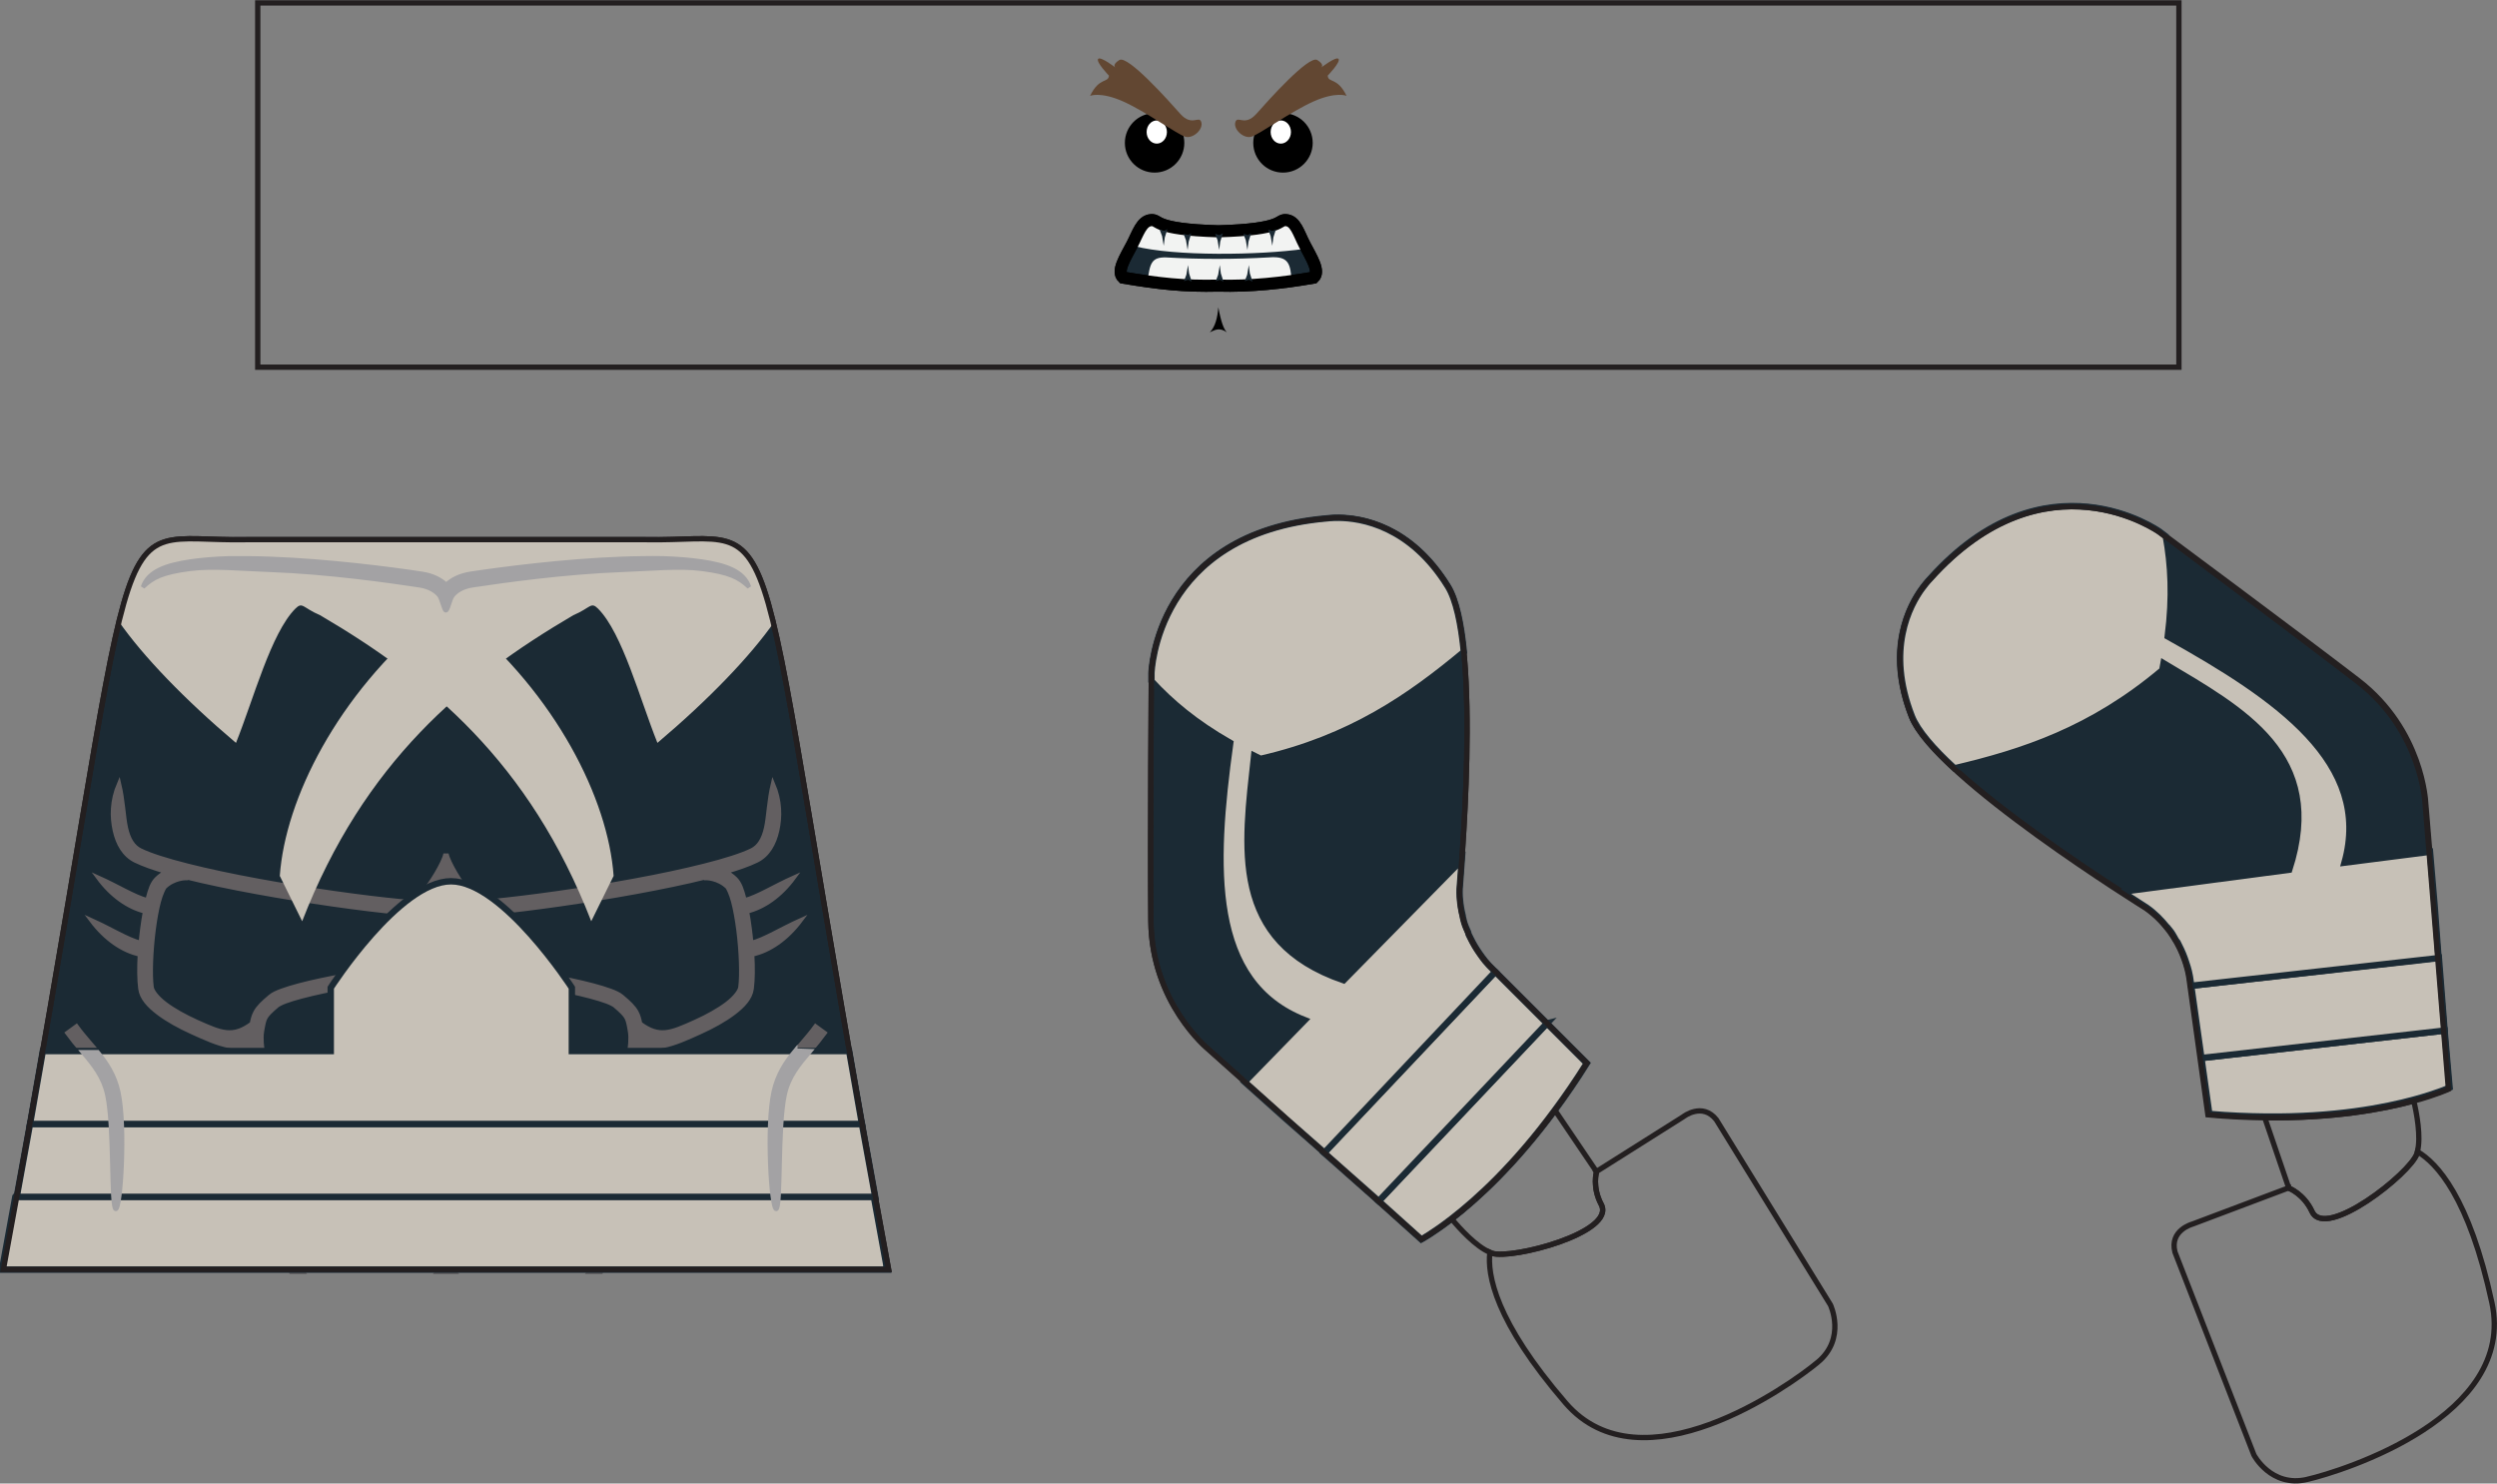 <?xml version="1.0" encoding="UTF-8" standalone="no"?>
<!-- Created with Inkscape (http://www.inkscape.org/) -->

<svg
   xmlns:dc="http://purl.org/dc/elements/1.1/"
   xmlns:cc="http://creativecommons.org/ns#"
   xmlns:rdf="http://www.w3.org/1999/02/22-rdf-syntax-ns#"
   xmlns:svg="http://www.w3.org/2000/svg"
   xmlns="http://www.w3.org/2000/svg"
   xmlns:xlink="http://www.w3.org/1999/xlink"
   xmlns:sodipodi="http://sodipodi.sourceforge.net/DTD/sodipodi-0.dtd"
   xmlns:inkscape="http://www.inkscape.org/namespaces/inkscape"
   width="146.609"
   height="87.116"
   id="svg2"
   version="1.1"
   inkscape:version="0.48.2 r9819"
   sodipodi:docname="grim_reaper.svg"
   inkscape:export-filename="C:\Dokumente und Einstellungen\John\Desktop\minifigs\done\grim_reaper.png"
   inkscape:export-xdpi="1700"
   inkscape:export-ydpi="1700">
  <rect width="100%" height="100%" fill="#808080" stroke="none"/>
  <defs
     id="defs4">
    <linearGradient
       inkscape:collect="always"
       id="linearGradient4011">
      <stop
         style="stop-color:#ffffff;stop-opacity:1;"
         offset="0"
         id="stop4013" />
      <stop
         style="stop-color:#ffffff;stop-opacity:0;"
         offset="1"
         id="stop4015" />
    </linearGradient>
    <linearGradient
       inkscape:collect="always"
       id="linearGradient3997">
      <stop
         style="stop-color:#ffffff;stop-opacity:1;"
         offset="0"
         id="stop3999" />
      <stop
         style="stop-color:#ffffff;stop-opacity:0;"
         offset="1"
         id="stop4001" />
    </linearGradient>
    <inkscape:path-effect
       effect="skeletal"
       id="path-effect4237"
       is_visible="true"
       pattern="M 0,5 C 0,2.24 2.24,0 5,0 7.76,0 10,2.24 10,5 10,7.76 7.76,10 5,10 2.24,10 0,7.76 0,5 z"
       copytype="single_stretched"
       prop_scale="1"
       scale_y_rel="false"
       spacing="0"
       normal_offset="0"
       tang_offset="0"
       prop_units="false"
       vertical_pattern="false"
       fuse_tolerance="0" />
    <clipPath
       id="clipPath2999"
       clipPathUnits="userSpaceOnUse">
      <path
         id="path3001"
         d="M 0,792 612,792 612,0 0,0 0,792 z"
         inkscape:connector-curvature="0" />
    </clipPath>
    <radialGradient
       gradientUnits="userSpaceOnUse"
       gradientTransform="matrix(0.76,-0.036,0.132,2.752,16.986,-78.269)"
       r="12.65"
       fy="46.658"
       fx="96.306"
       cy="46.658"
       cx="96.306"
       id="radialGradient3972"
       xlink:href="#linearGradient3966"
       inkscape:collect="always" />
    <clipPath
       clipPathUnits="userSpaceOnUse"
       id="clipPath2999-4">
      <path
         inkscape:connector-curvature="0"
         d="M 0,792 612,792 612,0 0,0 0,792 z"
         id="path3001-0" />
    </clipPath>
    <linearGradient
       id="linearGradient3966">
      <stop
         id="stop3968"
         offset="0"
         style="stop-color:#c0ac02;stop-opacity:1;" />
      <stop
         id="stop3970"
         offset="1"
         style="stop-color:#fdea41;stop-opacity:0;" />
    </linearGradient>
    <radialGradient
       inkscape:collect="always"
       xlink:href="#linearGradient3997"
       id="radialGradient4003"
       cx="165.811"
       cy="47.694"
       fx="165.811"
       fy="47.694"
       r="3.812"
       gradientTransform="matrix(0.644,-0.188,0.312,1.07,43.64,27.156)"
       gradientUnits="userSpaceOnUse" />
    <radialGradient
       inkscape:collect="always"
       xlink:href="#linearGradient3997"
       id="radialGradient4007"
       gradientUnits="userSpaceOnUse"
       gradientTransform="matrix(-0.644,-0.188,-0.312,1.07,293.731,27.156)"
       cx="165.811"
       cy="47.694"
       fx="165.811"
       fy="47.694"
       r="3.812" />
    <radialGradient
       inkscape:collect="always"
       xlink:href="#linearGradient4011"
       id="radialGradient4017"
       cx="169.323"
       cy="41.785"
       fx="169.323"
       fy="41.785"
       r="6.983"
       gradientTransform="matrix(0.31,-0.018,0.037,0.633,114.753,21.469)"
       gradientUnits="userSpaceOnUse" />
    <linearGradient
       id="linearGradient3966-2">
      <stop
         style="stop-color:#c0ac02;stop-opacity:1;"
         offset="0"
         id="stop3968-4" />
      <stop
         style="stop-color:#fdea41;stop-opacity:0;"
         offset="1"
         id="stop3970-5" />
    </linearGradient>
    <clipPath
       id="clipPath2999-4-8"
       clipPathUnits="userSpaceOnUse">
      <path
         id="path3001-0-8"
         d="M 0,792 612,792 612,0 0,0 0,792 z"
         inkscape:connector-curvature="0" />
    </clipPath>
    <radialGradient
       inkscape:collect="always"
       xlink:href="#linearGradient3966-2"
       id="radialGradient3972-4"
       cx="96.306"
       cy="46.658"
       fx="96.306"
       fy="46.658"
       r="12.65"
       gradientTransform="matrix(0.76,-0.036,0.132,2.752,16.986,-78.269)"
       gradientUnits="userSpaceOnUse" />
    <clipPath
       clipPathUnits="userSpaceOnUse"
       id="clipPath2999-0">
      <path
         inkscape:connector-curvature="0"
         d="M 0,792 612,792 612,0 0,0 0,792 z"
         id="path3001-9" />
    </clipPath>
    <inkscape:path-effect
       fuse_tolerance="0"
       vertical_pattern="false"
       prop_units="false"
       tang_offset="0"
       normal_offset="0"
       spacing="0"
       scale_y_rel="false"
       prop_scale="1"
       copytype="single_stretched"
       pattern="M 0,5 C 0,2.24 2.24,0 5,0 7.76,0 10,2.24 10,5 10,7.76 7.76,10 5,10 2.24,10 0,7.76 0,5 z"
       is_visible="true"
       id="path-effect4237-4"
       effect="skeletal" />
  </defs>
  <sodipodi:namedview
     id="base"
     pagecolor="#ffffff"
     bordercolor="#666666"
     borderopacity="1.0"
     inkscape:pageopacity="0.0"
     inkscape:pageshadow="2"
     inkscape:zoom="2.96"
     inkscape:cx="20.753803"
     inkscape:cy="48.118106"
     inkscape:document-units="px"
     inkscape:current-layer="layer1"
     showgrid="false"
     fit-margin-top="0"
     fit-margin-left="0"
     fit-margin-right="0"
     fit-margin-bottom="0"
     inkscape:window-width="1280"
     inkscape:window-height="968"
     inkscape:window-x="-4"
     inkscape:window-y="-4"
     inkscape:window-maximized="1"
     showguides="true"
     inkscape:guide-bbox="true"
     inkscape:snap-global="false">
    <sodipodi:guide
       orientation="0,1"
       position="11.281,33.946"
       id="guide3274" />
    <sodipodi:guide
       orientation="1,0"
       position="26.132,39.063"
       id="guide3960" />
  </sodipodi:namedview>
  <g
     inkscape:groupmode="layer"
     id="layer3"
     inkscape:label="grim reaper"
     transform="translate(-142.768,6.1e-4)">
    <g
       inkscape:groupmode="layer"
       id="layer6"
       inkscape:label="bg"
       style="display:inline"
       sodipodi:insensitive="true">
      <path
         transform="translate(-218.169,-378.376)"
         id="path4096"
         style="fill:#1b2a34;stroke:#231f20;stroke-width:0.312;stroke-linecap:butt;stroke-linejoin:miter;stroke-miterlimit:4;stroke-opacity:1;stroke-dasharray:none;display:inline"
         d="m 361.138,452.92 c 8.732,-47.294 5.343,-42.679 14.268,-42.856 l 23.44,0 c 8.926,0.177 5.535,-4.438 14.265,42.856 l -51.972,0 z"
         inkscape:connector-curvature="0" />
    </g>
    <g
       inkscape:groupmode="layer"
       id="layer7"
       inkscape:label="muscle"
       sodipodi:insensitive="true">
      <path
         style="font-size:medium;font-style:normal;font-variant:normal;font-weight:normal;font-stretch:normal;text-indent:0;text-align:start;text-decoration:none;line-height:normal;letter-spacing:normal;word-spacing:normal;text-transform:none;direction:ltr;block-progression:tb;writing-mode:lr-tb;text-anchor:start;baseline-shift:baseline;color:#000000;fill:#635f61;fill-opacity:1;stroke:#635f61;stroke-width:0.25;stroke-miterlimit:4;stroke-dasharray:none;marker:none;visibility:visible;display:inline;overflow:visible;enable-background:accumulate;font-family:Sans;-inkscape-font-specification:Sans"
         d="m 156.792,32.77 c -0.204,0.003 -0.408,0.009 -0.607,0.016 -0.796,0.025 -1.55,0.082 -2.233,0.183 -1.367,0.203 -2.476,0.551 -2.793,1.496 0.589,-0.552 1.116,-0.856 2.772,-1.072 1.301,-0.17 3.034,0.012 4.712,0.073 3.357,0.123 6.952,0.619 8.776,0.894 0.594,0.09 0.964,0.379 1.151,0.612 0.152,0.223 0.257,0.858 0.352,0.88 0.127,0.028 0.236,-0.628 0.417,-0.874 0.185,-0.234 0.552,-0.527 1.151,-0.617 1.824,-0.275 5.419,-0.771 8.776,-0.894 1.678,-0.061 3.411,-0.243 4.712,-0.073 1.656,0.217 2.183,0.52 2.772,1.072 -0.317,-0.944 -1.426,-1.293 -2.793,-1.496 -0.683,-0.101 -1.437,-0.158 -2.233,-0.183 -0.398,-0.013 -0.809,-0.019 -1.224,-0.016 -0.415,0.003 -0.835,0.016 -1.26,0.031 -3.405,0.125 -7.014,0.617 -8.85,0.894 -0.628,0.095 -1.113,0.343 -1.433,0.659 -0.32,-0.317 -0.809,-0.564 -1.438,-0.659 -1.836,-0.277 -5.445,-0.77 -8.85,-0.894 -0.426,-0.016 -0.845,-0.028 -1.26,-0.031 -0.208,-0.002 -0.413,-0.003 -0.617,0 z m 30.089,22.6 c -0.025,-0.282 -0.058,-0.563 -0.094,-0.842 -0.044,-0.348 -0.098,-0.686 -0.157,-1.004 0.979,-0.241 1.957,-0.918 2.746,-1.99 -1.169,0.523 -2.096,1.121 -2.887,1.331 -0.009,-0.034 -0.017,-0.071 -0.026,-0.105 -0.134,-0.506 -0.252,-0.895 -0.528,-1.161 -0.179,-0.173 -0.372,-0.304 -0.56,-0.403 0.736,-0.216 1.363,-0.435 1.82,-0.659 0.658,-0.322 1.032,-0.983 1.208,-1.773 0.176,-0.79 0.179,-1.737 -0.251,-2.741 -0.243,1.027 -0.252,1.918 -0.403,2.594 -0.15,0.676 -0.421,1.109 -0.847,1.318 -1.163,0.569 -3.936,1.237 -6.914,1.784 -2.979,0.547 -6.191,0.991 -8.342,1.198 -0.588,0.057 -1.042,-0.183 -1.412,-0.591 -0.37,-0.408 -1.143,-1.653 -1.25,-2.186 l -0.026,0.162 -0.031,-0.162 c -0.107,0.533 -0.88,1.778 -1.25,2.186 -0.37,0.408 -0.824,0.648 -1.412,0.591 -2.152,-0.207 -5.363,-0.651 -8.342,-1.198 -2.979,-0.547 -5.752,-1.215 -6.914,-1.784 -0.427,-0.209 -0.697,-0.642 -0.847,-1.318 -0.15,-0.676 -0.16,-1.567 -0.403,-2.594 l -4e-5,0 c -0.43,1.003 -0.427,1.951 -0.251,2.741 0.176,0.79 0.55,1.451 1.208,1.773 0.457,0.224 1.084,0.443 1.82,0.659 -0.188,0.099 -0.38,0.23 -0.56,0.403 -0.276,0.266 -0.394,0.655 -0.528,1.161 -0.009,0.033 -0.018,0.07 -0.026,0.105 -0.791,-0.21 -1.718,-0.808 -2.887,-1.331 0.789,1.072 1.767,1.749 2.746,1.99 -0.059,0.319 -0.112,0.657 -0.157,1.004 -0.036,0.279 -0.069,0.56 -0.094,0.842 -0.794,-0.206 -1.727,-0.808 -2.903,-1.336 0.824,1.101 1.837,1.799 2.85,2.016 -0.045,0.772 -0.038,1.488 0.031,2.008 0.075,0.558 0.502,1.005 1.051,1.423 0.549,0.418 1.252,0.802 1.987,1.135 0.735,0.333 1.489,0.681 2.181,0.805 0.604,0.109 1.011,0.463 1.328,0.753 0.119,0.634 0.326,1.257 0.586,1.721 0.219,0.391 0.395,0.774 0.68,1.098 0.204,0.233 0.479,0.421 0.826,0.523 -0.31,0.282 -0.492,0.686 -0.575,1.166 -0.153,0.884 -0.275,1.909 0.241,2.83 0.219,0.391 0.395,0.774 0.68,1.098 0.131,0.149 0.292,0.28 0.481,0.382 -0.036,0.027 -0.071,0.053 -0.105,0.084 -0.314,0.283 -0.497,0.688 -0.581,1.172 -0.133,0.767 -0.237,1.635 0.073,2.453 l 0.727,0 c -0.358,-0.682 -0.285,-1.507 -0.141,-2.338 l 0,-0.005 c 0.067,-0.385 0.196,-0.627 0.371,-0.785 0.175,-0.158 0.413,-0.251 0.785,-0.262 0.454,-0.012 1.657,-0.096 2.882,-0.167 1.225,-0.071 2.495,-0.125 2.898,-0.089 0.433,0.039 0.713,0.154 0.894,0.309 0.182,0.154 0.288,0.358 0.34,0.643 3.4e-4,0.002 -3.2e-4,0.003 0,0.005 -0.115,0.667 -0.186,1.401 -0.031,2.291 0.004,0.019 0.011,0.038 0.016,0.058 -0.05,0.119 -0.112,0.232 -0.183,0.34 l 0.288,0 0.497,0 0.288,0 c -0.071,-0.108 -0.133,-0.221 -0.183,-0.34 0.004,-0.019 0.012,-0.038 0.016,-0.058 0.155,-0.889 0.084,-1.624 -0.031,-2.291 -3.2e-4,-0.002 3.4e-4,-0.003 0,-0.005 0.052,-0.285 0.158,-0.489 0.34,-0.643 0.182,-0.154 0.462,-0.27 0.894,-0.309 0.403,-0.036 1.673,0.017 2.898,0.089 1.225,0.071 2.428,0.155 2.882,0.167 0.371,0.01 0.609,0.103 0.785,0.262 0.175,0.158 0.305,0.4 0.371,0.785 l 0,0.005 c 0.144,0.831 0.217,1.655 -0.141,2.338 l 0.727,0 c 0.311,-0.818 0.206,-1.686 0.073,-2.453 -0.084,-0.483 -0.267,-0.889 -0.581,-1.172 -0.034,-0.03 -0.069,-0.057 -0.105,-0.084 0.189,-0.101 0.35,-0.233 0.481,-0.382 0.285,-0.325 0.461,-0.707 0.68,-1.098 0.516,-0.92 0.394,-1.946 0.241,-2.83 -0.083,-0.48 -0.265,-0.884 -0.575,-1.166 0.347,-0.102 0.622,-0.29 0.826,-0.523 0.285,-0.325 0.461,-0.707 0.68,-1.098 0.26,-0.464 0.467,-1.087 0.586,-1.721 0.318,-0.29 0.724,-0.644 1.328,-0.753 0.692,-0.124 1.446,-0.473 2.181,-0.805 0.735,-0.333 1.438,-0.717 1.987,-1.135 0.549,-0.418 0.976,-0.865 1.051,-1.423 0.07,-0.521 0.077,-1.237 0.031,-2.008 1.014,-0.217 2.026,-0.916 2.85,-2.016 -1.175,0.528 -2.108,1.13 -2.903,1.336 z m -17.924,-4.001 c 0.157,0.502 0.411,1.001 0.779,1.407 0.474,0.523 1.16,0.889 1.972,0.811 2.18,-0.209 5.401,-0.658 8.4,-1.208 1.481,-0.272 2.897,-0.563 4.116,-0.868 l 0,0.052 c 0,0 0.703,-0.005 1.245,0.518 0.048,0.046 0.223,0.389 0.345,0.853 0.122,0.463 0.229,1.055 0.309,1.679 0.16,1.247 0.212,2.635 0.115,3.358 -0.031,0.232 -0.308,0.608 -0.795,0.978 -0.487,0.37 -1.153,0.738 -1.857,1.057 -1.441,0.647 -2.107,0.94 -3.232,0.105 -0.049,-0.258 -0.104,-0.47 -0.22,-0.68 -0.164,-0.298 -0.418,-0.539 -0.853,-0.905 -0.173,-0.146 -0.386,-0.24 -0.669,-0.345 -0.284,-0.105 -0.629,-0.21 -1.02,-0.314 -0.782,-0.208 -1.744,-0.409 -2.709,-0.581 -0.965,-0.172 -1.936,-0.312 -2.73,-0.392 -0.397,-0.04 -0.749,-0.062 -1.041,-0.068 -0.073,-0.002 -0.139,-0.005 -0.204,-0.005 -0.194,1.51e-4 -0.357,0.014 -0.507,0.058 -0.494,0.144 -0.881,0.287 -1.187,0.518 -0.098,0.074 -0.181,0.162 -0.256,0.256 -0.075,-0.095 -0.163,-0.182 -0.262,-0.256 -0.306,-0.23 -0.694,-0.374 -1.187,-0.518 -0.15,-0.044 -0.313,-0.057 -0.507,-0.058 -0.065,-5.1e-5 -0.131,0.003 -0.204,0.005 -0.292,0.006 -0.644,0.028 -1.041,0.068 -0.794,0.08 -1.765,0.221 -2.73,0.392 -0.965,0.172 -1.927,0.373 -2.709,0.581 -0.391,0.104 -0.736,0.208 -1.02,0.314 -0.284,0.105 -0.496,0.199 -0.669,0.345 -0.434,0.366 -0.688,0.607 -0.853,0.905 -0.116,0.21 -0.171,0.422 -0.22,0.68 -1.125,0.835 -1.791,0.542 -3.232,-0.105 -0.704,-0.318 -1.37,-0.686 -1.857,-1.057 -0.487,-0.37 -0.764,-0.746 -0.795,-0.978 -0.097,-0.723 -0.045,-2.111 0.115,-3.358 0.08,-0.624 0.186,-1.216 0.309,-1.679 0.122,-0.463 0.298,-0.807 0.345,-0.853 0.542,-0.523 1.245,-0.518 1.245,-0.518 l 0,-0.052 c 1.219,0.305 2.635,0.596 4.116,0.868 2.999,0.551 6.22,0.999 8.4,1.208 0.812,0.078 1.498,-0.288 1.972,-0.811 0.368,-0.406 0.627,-0.905 0.785,-1.407 z m -2.144,6.125 c 0.265,-0.006 0.467,0.014 0.507,0.026 0.467,0.136 0.785,0.267 0.973,0.408 0.188,0.141 0.273,0.275 0.324,0.554 8.4e-4,0.004 -8.4e-4,0.016 0,0.021 -0.139,0.961 -0.205,3.628 -0.031,4.624 0.006,0.036 0.019,0.069 0.026,0.105 -0.205,0.671 -0.777,1.24 -1.109,1.36 0.015,-0.006 -0.152,0.028 -0.361,0.052 -0.209,0.024 -0.488,0.049 -0.811,0.073 -0.645,0.048 -1.467,0.094 -2.307,0.131 -1.678,0.074 -3.46,0.109 -3.886,0.078 -0.428,-0.03 -0.622,-0.155 -0.816,-0.377 -0.194,-0.22 -0.365,-0.565 -0.596,-0.978 l 0,-0.005 c -0.395,-0.705 -0.701,-2.266 -0.575,-2.992 l 0,-0.005 c 0.075,-0.43 0.114,-0.644 0.209,-0.816 0.095,-0.173 0.277,-0.363 0.696,-0.717 0.04,-0.034 0.223,-0.136 0.476,-0.23 0.253,-0.094 0.58,-0.193 0.957,-0.293 0.755,-0.2 1.706,-0.401 2.657,-0.57 0.951,-0.169 1.908,-0.304 2.678,-0.382 0.385,-0.039 0.724,-0.062 0.989,-0.068 z m 4.284,0 c 0.265,0.006 0.603,0.029 0.989,0.068 0.77,0.078 1.727,0.213 2.678,0.382 0.951,0.169 1.902,0.37 2.657,0.57 0.378,0.1 0.704,0.199 0.957,0.293 0.253,0.094 0.436,0.196 0.476,0.23 0.419,0.353 0.6,0.544 0.696,0.717 0.095,0.172 0.135,0.386 0.209,0.816 l 0,0.005 c 0.126,0.726 -0.18,2.286 -0.575,2.992 l 0,0.005 c -0.231,0.413 -0.403,0.758 -0.596,0.978 -0.194,0.221 -0.388,0.346 -0.816,0.377 -0.426,0.03 -2.208,-0.005 -3.886,-0.078 -0.839,-0.037 -1.661,-0.083 -2.307,-0.131 -0.323,-0.024 -0.602,-0.049 -0.811,-0.073 -0.209,-0.024 -0.376,-0.058 -0.361,-0.052 -0.331,-0.12 -0.903,-0.688 -1.109,-1.36 0.008,-0.035 0.02,-0.069 0.026,-0.105 0.173,-0.996 0.108,-3.662 -0.031,-4.624 8.3e-4,-0.005 -8.4e-4,-0.017 0,-0.021 0.051,-0.28 0.137,-0.413 0.324,-0.554 0.188,-0.141 0.506,-0.272 0.973,-0.408 0.04,-0.012 0.243,-0.032 0.507,-0.026 z m -23.839,2.772 -0.539,0.392 c 1.027,1.409 2.032,2.12 2.359,3.609 0.417,1.897 0.183,6.697 0.481,6.737 0.298,0.039 0.619,-4.851 0.173,-6.883 -0.378,-1.723 -1.511,-2.535 -2.474,-3.855 z m 43.395,0 c -0.963,1.32 -2.096,2.132 -2.474,3.855 -0.446,2.032 -0.125,6.922 0.173,6.883 0.298,-0.039 0.065,-4.84 0.481,-6.737 0.327,-1.489 1.331,-2.2 2.359,-3.609 z m -23.745,5.215 c 0.214,-8.39e-4 0.377,0.002 0.476,0.01 0.433,0.039 0.713,0.159 0.894,0.314 0.182,0.154 0.288,0.353 0.34,0.638 3.2e-4,0.002 -3.4e-4,0.003 0,0.005 -0.115,0.667 -0.186,1.407 -0.031,2.296 0.006,0.036 0.019,0.069 0.026,0.105 -0.205,0.671 -0.777,1.24 -1.109,1.36 -0.003,8.38e-4 -0.137,0.034 -0.314,0.058 -0.176,0.024 -0.413,0.044 -0.68,0.068 -0.534,0.048 -1.212,0.094 -1.904,0.131 -1.384,0.073 -2.855,0.109 -3.29,0.078 -0.428,-0.03 -0.627,-0.155 -0.821,-0.377 -0.194,-0.221 -0.364,-0.568 -0.596,-0.983 -0.388,-0.693 -0.315,-1.533 -0.167,-2.385 l 0,-0.005 c 0.067,-0.381 0.197,-0.627 0.371,-0.785 0.175,-0.158 0.419,-0.251 0.79,-0.262 0.451,-0.012 1.828,-0.096 3.232,-0.167 1.053,-0.054 2.14,-0.096 2.782,-0.099 z m 3.818,0 c 0.08,-0.002 0.17,-4.19e-4 0.277,0 0.643,0.003 1.73,0.046 2.782,0.099 1.404,0.072 2.781,0.155 3.232,0.167 0.371,0.01 0.614,0.103 0.79,0.262 0.175,0.157 0.304,0.403 0.371,0.785 l 0,0.005 c 0.148,0.852 0.221,1.692 -0.167,2.385 -0.233,0.415 -0.402,0.762 -0.596,0.983 -0.194,0.221 -0.393,0.346 -0.821,0.377 -0.435,0.031 -1.906,-0.005 -3.29,-0.078 -0.692,-0.037 -1.37,-0.083 -1.904,-0.131 -0.267,-0.024 -0.504,-0.044 -0.68,-0.068 -0.176,-0.024 -0.311,-0.057 -0.314,-0.058 -0.331,-0.12 -0.898,-0.689 -1.104,-1.36 0.007,-0.035 0.015,-0.069 0.021,-0.105 0.155,-0.889 0.084,-1.629 -0.031,-2.296 -3.4e-4,-0.002 3.2e-4,-0.003 0,-0.005 0.052,-0.285 0.158,-0.484 0.34,-0.638 0.182,-0.154 0.462,-0.275 0.894,-0.314 0.049,-0.004 0.119,-0.009 0.199,-0.01 z"
         id="path4113"
         inkscape:connector-curvature="0"
         sodipodi:nodetypes="ccscssscscssscsccsscsssscsccccscsscssssscccsssssccsscsccccscccsssscsscssscssccccscsssccccccccccccssscsccccsscssscsscsssscccsssccsssssccsssssssssscssssssssssccsssssccssscsssscsccsssssccccssssssssssssssccccsssssccsccsssccsssccsssccscscccccssssssccsssssssssccsssssscccccscsscccccc" />
      <path
         transform="translate(-218.169,-378.376)"
         id="path4161"
         style="fill:#1b2a34;stroke:#231f20;stroke-width:0.312;stroke-linecap:butt;stroke-linejoin:miter;stroke-miterlimit:4;stroke-opacity:1;stroke-dasharray:none;display:inline"
         d="m 446.171,449.95 c 1.464,-1.133 3.679,-3.147 6.062,-6.384 0.619,-0.84 1.248,-1.759 1.877,-2.766 l -5.685,-5.684 c 0,0 -1.88,-1.738 -1.794,-4.535 0,0 1.355,-14.479 -0.676,-17.774 -2.928,-4.75 -7.1,-3.994 -7.1,-3.994 -10.11,0.864 -10.318,9.086 -10.318,9.086 0,0 -0.07,9.776 -0.026,14.571 0.046,4.795 3.344,7.491 3.344,7.491 l 12.537,11.193 c 0,0 0.676,-0.354 1.778,-1.205 z"
         inkscape:connector-curvature="0" />
      <path
         inkscape:connector-curvature="0"
         d="m 284.559,64.567 c -1.785,0.488 -4.727,1.046 -8.746,1.004 -1.043,-0.011 -2.155,-0.061 -3.339,-0.164 l -1.122,-7.96 c 0,0 -0.258,-2.547 -2.544,-4.16 0,0 -12.383,-7.625 -13.794,-11.229 -2.034,-5.196 1.079,-8.074 1.079,-8.074 6.77,-7.558 13.464,-2.779 13.464,-2.779 0,0 7.853,5.824 11.658,8.742 3.803,2.921 3.974,7.177 3.974,7.177 l 1.402,16.748 c 0,0 -0.689,0.328 -2.032,0.695 z"
         style="fill:#1b2a34;stroke:#231f20;stroke-width:0.312;stroke-linecap:butt;stroke-linejoin:miter;stroke-miterlimit:4;stroke-opacity:1;stroke-dasharray:none;display:inline"
         id="path4173" />
    </g>
    <g
       inkscape:groupmode="layer"
       id="layer5"
       inkscape:label="outlines"
       sodipodi:insensitive="true">
      <path
         style="fill:#c7c1b7;fill-opacity:1;stroke:#1b2a34;stroke-width:0.375;stroke-miterlimit:4;stroke-dasharray:none"
         d="m 143.669,70.274 c -0.259,1.427 -0.498,2.747 -0.781,4.281 l 51.969,0 c -0.037,-0.117 -0.057,-0.228 -0.062,-0.344 -0.259,-1.403 -0.481,-2.625 -0.719,-3.938 l -50.406,0 z"
         id="rect3264"
         inkscape:connector-curvature="0" />
      <path
         style="fill:#c7c1b7;fill-opacity:1;stroke:#1b2a34;stroke-width:0.375;stroke-miterlimit:4;stroke-dasharray:none"
         d="m 144.531,66 c -0.238,1.337 -0.52,2.839 -0.781,4.281 l 50.406,0 C 193.895,68.839 193.613,67.337 193.375,66 l -48.844,0 z"
         id="path3273"
         inkscape:connector-curvature="0" />
      <path
         style="fill:#c7c1b7;fill-opacity:1;stroke:#1b2a34;stroke-width:0.375;stroke-miterlimit:4;stroke-dasharray:none"
         d="m 169.25,51.75 c -3.045,0 -7.062,6.25 -7.062,6.25 l 0,3.719 -16.906,0 c -0.243,1.393 -0.479,2.756 -0.75,4.281 l 17.656,0 14.156,0 17.031,0 c -0.271,-1.525 -0.507,-2.888 -0.75,-4.281 l -16.281,0 0,-3.719 c 0,0 -4.049,-6.25 -7.094,-6.25 z"
         id="path3275"
         inkscape:connector-curvature="0" />
      <path
         style="fill:none;stroke:#c4281b;stroke-width:1px;stroke-linecap:butt;stroke-linejoin:miter;stroke-opacity:1"
         d="m 413.499,47.191 c 0.833,-3.175 -6.754,-10.324 -15.557,-9.803 -8.804,0.521 -16.687,4.65 -17.118,8.067 -0.431,3.417 8.05,6.464 17.033,6.55 8.983,0.086 14.809,-1.639 15.642,-4.814 z"
         id="path3301"
         inkscape:connector-curvature="0"
         sodipodi:nodetypes="zzzzz" />
      <path
         style="fill:#c7c1b7;fill-opacity:1;stroke:none"
         d="m 178.796,51.436 c -0.32,-4.525 -3.397,-10.646 -8.889,-15.165 -0.175,-0.144 0.02,-4.38 -0.205,-4.417 -3.779,-0.612 -8.111,0.253 -12.265,-0.167 l -0.188,0 c -1.673,0.033 -2.938,-0.101 -3.906,-0.031 -1.779,0.129 -2.651,1.017 -3.594,4.844 1.419,2.031 3.839,4.558 6.875,7.125 1.041,-2.604 2.057,-6.446 3.484,-7.882 0.429,-0.431 0.431,-0.05 1.453,0.382 6.421,3.767 12.292,8.623 15.921,17.973"
         id="path3303"
         inkscape:connector-curvature="0"
         sodipodi:nodetypes="cssccsccscc" />
      <use
         x="0"
         y="0"
         xlink:href="#path3303"
         id="use4110"
         transform="matrix(-1,0,0,1,337.992,0)"
         width="289.365"
         height="147.969" />
      <path
         style="fill:#c7c1b7;fill-opacity:1;stroke:#1b2a34;stroke-width:0.375;stroke-miterlimit:4;stroke-dasharray:none"
         d="m 233.594,60.094 -9.875,10.438 2.5,2.25 c 0,0 0.68,-0.367 1.781,-1.219 1.464,-1.133 3.679,-3.139 6.062,-6.375 0.619,-0.84 1.245,-1.742 1.875,-2.75 l -2.344,-2.344 z"
         id="path4130"
         inkscape:connector-curvature="0" />
      <path
         style="fill:#c7c1b7;fill-opacity:1;stroke:#1b2a34;stroke-width:0.375;stroke-miterlimit:4;stroke-dasharray:none"
         d="m 230.562,57.062 -10.062,10.625 3.219,2.844 9.875,-10.438 -3.031,-3.031 z"
         id="path4132"
         inkscape:connector-curvature="0" />
      <path
         style="fill:#c7c1b7;fill-opacity:1;stroke:#1b2a34;stroke-width:0.375;stroke-miterlimit:4;stroke-dasharray:none"
         d="m 221.375,30.406 c -0.437,-0.003 -0.688,0.031 -0.688,0.031 -10.11,0.864 -10.312,9.094 -10.312,9.094 0,0 2.4e-4,0.434 0,0.469 1.136,1.234 2.561,2.445 4.625,3.625 -1.01,7.321 -1.285,14.073 4.375,16.281 l -3.531,3.625 2.406,2.156 2.281,2 L 230.562,57.062 230.25,56.75 c 0,0 -0.123,-0.123 -0.281,-0.312 -0.097,-0.115 -0.221,-0.295 -0.344,-0.469 -0.176,-0.25 -0.355,-0.544 -0.531,-0.906 -0.029,-0.061 -0.066,-0.124 -0.094,-0.188 -0.016,-0.037 -0.015,-0.087 -0.031,-0.125 -0.071,-0.171 -0.159,-0.341 -0.219,-0.531 -0.038,-0.12 -0.062,-0.248 -0.094,-0.375 -0.002,-0.01 0.002,-0.022 0,-0.031 -0.12,-0.488 -0.206,-1.006 -0.188,-1.594 0,0 0.062,-0.885 0.125,-1.719 l -6.938,7.062 c -6.694,-2.304 -5.834,-7.796 -5.25,-13.188 0.125,0.062 0.246,0.126 0.375,0.188 5.303,-1.213 8.769,-3.642 11.938,-6.281 -0.165,-1.678 -0.46,-3.069 -0.938,-3.844 -2.196,-3.562 -5.096,-4.021 -6.406,-4.031 z"
         id="path4134"
         inkscape:connector-curvature="0" />
      <path
         id="path4175"
         d="m 272.023,62.13 14.278,-1.613 0.294,3.351 c 0,0 -0.703,0.322 -2.045,0.69 -1.785,0.488 -4.72,1.051 -8.739,1.01 -1.043,-0.011 -2.141,-0.053 -3.325,-0.156 l -0.463,-3.282 z"
         style="fill:#c7c1b7;fill-opacity:1;stroke:#1b2a34;stroke-width:0.375;stroke-miterlimit:4;stroke-dasharray:none"
         inkscape:connector-curvature="0" />
      <path
         id="path4177"
         d="m 271.425,57.885 14.54,-1.65 0.336,4.282 -14.278,1.613 -0.599,-4.245 z"
         style="fill:#c7c1b7;fill-opacity:1;stroke:#1b2a34;stroke-width:0.375;stroke-miterlimit:4;stroke-dasharray:none"
         inkscape:connector-curvature="0" />
      <path
         id="path4179"
         d="m 255.653,34.514 c 0.26,-0.351 0.438,-0.53 0.438,-0.53 6.77,-7.558 13.467,-2.77 13.467,-2.77 0,0 0.347,0.261 0.374,0.282 0.302,1.65 0.413,3.516 0.115,5.875 6.457,3.596 12.017,7.437 10.377,13.287 l 5.02,-0.641 0.276,3.219 0.226,3.025 -14.522,1.625 -0.062,-0.438 c 0,0 -0.024,-0.172 -0.081,-0.413 -0.033,-0.147 -0.102,-0.354 -0.168,-0.557 -0.094,-0.291 -0.221,-0.611 -0.405,-0.969 -0.031,-0.06 -0.059,-0.127 -0.093,-0.188 -0.02,-0.035 -0.06,-0.065 -0.081,-0.1 -0.094,-0.16 -0.177,-0.332 -0.293,-0.494 -0.073,-0.103 -0.161,-0.198 -0.243,-0.3 -0.007,-0.007 -0.018,-0.011 -0.025,-0.019 -0.318,-0.389 -0.68,-0.769 -1.161,-1.108 0,0 -0.744,-0.483 -1.448,-0.934 l 9.815,-1.295 c 2.185,-6.733 -2.721,-9.349 -7.379,-12.125 -0.025,0.137 -0.048,0.273 -0.076,0.412 -4.159,3.507 -8.184,4.815 -12.198,5.76 -1.242,-1.141 -2.175,-2.213 -2.507,-3.061 -1.526,-3.897 -0.148,-6.489 0.632,-7.543 z"
         style="fill:#c7c1b7;fill-opacity:1;stroke:#1b2a34;stroke-width:0.375;stroke-miterlimit:4;stroke-dasharray:none"
         inkscape:connector-curvature="0" />
    </g>
    <g
       inkscape:label="muscle Kopie"
       id="g4121"
       inkscape:groupmode="layer"
       sodipodi:insensitive="true">
      <path
         style="font-size:medium;font-style:normal;font-variant:normal;font-weight:normal;font-stretch:normal;text-indent:0;text-align:start;text-decoration:none;line-height:normal;letter-spacing:normal;word-spacing:normal;text-transform:none;direction:ltr;block-progression:tb;writing-mode:lr-tb;text-anchor:start;baseline-shift:baseline;color:#000000;fill:#a3a2a4;fill-opacity:1;stroke:#a3a2a4;stroke-width:0.25;stroke-miterlimit:4;stroke-dasharray:none;marker:none;visibility:visible;display:inline;overflow:visible;enable-background:accumulate;font-family:Sans;-inkscape-font-specification:Sans"
         d="m 156.188,32.781 c -0.796,0.025 -1.567,0.086 -2.25,0.188 -1.367,0.203 -2.464,0.556 -2.781,1.5 0.589,-0.552 1.126,-0.846 2.781,-1.062 1.301,-0.17 3.04,10e-4 4.719,0.062 3.357,0.123 6.926,0.631 8.75,0.906 0.594,0.09 0.97,0.361 1.156,0.594 0.152,0.223 0.28,0.854 0.375,0.875 0.127,0.028 0.225,-0.629 0.406,-0.875 0.185,-0.234 0.557,-0.503 1.156,-0.594 1.824,-0.275 5.424,-0.783 8.781,-0.906 1.678,-0.061 3.387,-0.233 4.688,-0.062 1.656,0.217 2.193,0.51 2.781,1.062 -0.317,-0.944 -1.415,-1.297 -2.781,-1.5 -0.683,-0.101 -1.454,-0.162 -2.25,-0.188 -0.398,-0.013 -0.804,-0.003 -1.219,0 -0.415,0.003 -0.824,0.016 -1.25,0.031 -3.405,0.125 -7.008,0.598 -8.844,0.875 -0.628,0.095 -1.117,0.341 -1.438,0.656 -0.32,-0.317 -0.808,-0.561 -1.438,-0.656 -1.836,-0.277 -5.47,-0.75 -8.875,-0.875 -0.426,-0.016 -0.835,-0.028 -1.25,-0.031 -0.208,-0.002 -0.421,-0.003 -0.625,0 -0.204,0.003 -0.395,-0.006 -0.594,0 z m 33.281,28.906 c -0.571,0.684 -1.054,1.404 -1.281,2.438 -0.446,2.032 -0.142,6.914 0.156,6.875 0.298,-0.039 0.084,-4.822 0.5,-6.719 0.234,-1.064 0.814,-1.755 1.5,-2.562 l -0.875,-0.031 z M 147.625,61.781 c 0.661,0.777 1.211,1.467 1.438,2.5 0.417,1.897 0.202,6.68 0.5,6.719 0.298,0.039 0.602,-4.843 0.156,-6.875 -0.218,-0.99 -0.678,-1.686 -1.219,-2.344 l -0.875,0 z"
         id="path4123"
         inkscape:connector-curvature="0" />
    </g>
    <g
       inkscape:groupmode="layer"
       id="layer8"
       inkscape:label="face">
      <g
         id="g4292"
         transform="translate(74.098,1.542)">
        <g
           transform="translate(65.203,82.103)"
           id="g3984">
          <path
             sodipodi:nodetypes="sscccsscs"
             inkscape:connector-curvature="0"
             id="path3951"
             d="m 71.062,-70.719 c -0.569,0.035 -0.772,0.765 -1.125,1.438 -0.418,0.795 -0.921,1.572 -0.531,1.938 2.102,0.351 3.586,0.52 5.594,0.469 1.852,0.054 3.792,-0.152 5.594,-0.469 0.39,-0.366 -0.114,-1.142 -0.531,-1.938 -0.353,-0.672 -0.525,-1.403 -1.094,-1.438 -0.518,-0.032 -0.046,0.546 -3.969,0.656 -3.891,-0.112 -3.42,-0.688 -3.938,-0.656 z"
             style="fill:#1b2a34;stroke:#000000;stroke-width:0.709;stroke-linecap:butt;stroke-linejoin:miter;stroke-miterlimit:4;stroke-opacity:1;stroke-dasharray:none" />
          <path
             inkscape:connector-curvature="0"
             style="fill:#f2f3f2;stroke:none"
             d="m 71.062,-70.719 c -0.569,0.035 -0.772,0.765 -1.125,1.438 -0.007,0.013 -0.025,0.019 -0.031,0.031 0.062,0.02 0.118,0.045 0.188,0.062 2.321,0.6 7.314,0.533 9.969,0.156 0.046,-0.006 0.084,-0.022 0.125,-0.031 -0.04,-0.074 -0.086,-0.144 -0.125,-0.219 -0.353,-0.672 -0.525,-1.403 -1.094,-1.438 -0.518,-0.032 -0.046,0.546 -3.969,0.656 -3.891,-0.112 -3.42,-0.688 -3.938,-0.656 z"
             id="path3953" />
          <path
             inkscape:connector-curvature="0"
             style="fill:#f2f3f2;fill-opacity:1;stroke:none"
             d="m 71.906,-68.531 c -0.818,-0.011 -0.927,0.338 -1.062,1.406 1.411,0.196 2.64,0.289 4.156,0.25 1.42,0.041 2.891,-0.053 4.312,-0.25 -0.088,-0.986 -0.13,-1.506 -1.344,-1.406 -2.019,0.115 -4.043,0.115 -6.062,0 z"
             id="rect3960" />
          <path
             style="fill:none;stroke:#000000;stroke-width:0.709;stroke-linecap:butt;stroke-linejoin:miter;stroke-miterlimit:4;stroke-opacity:1;stroke-dasharray:none"
             d="m 71.062,-70.719 c -0.569,0.035 -0.772,0.765 -1.125,1.438 -0.418,0.795 -0.921,1.572 -0.531,1.938 2.102,0.351 3.586,0.52 5.594,0.469 1.852,0.054 3.792,-0.152 5.594,-0.469 0.39,-0.366 -0.114,-1.142 -0.531,-1.938 -0.353,-0.672 -0.525,-1.403 -1.094,-1.438 -0.518,-0.032 -0.046,0.546 -3.969,0.656 -3.891,-0.112 -3.42,-0.688 -3.938,-0.656 z"
             id="path3178"
             inkscape:connector-curvature="0"
             sodipodi:nodetypes="sscccsscs" />
          <path
             sodipodi:type="star"
             style="fill:#1b2a34;fill-opacity:1;stroke:none"
             id="path3967"
             sodipodi:sides="3"
             sodipodi:cx="73.05835"
             sodipodi:cy="-65.708084"
             sodipodi:r1="0.49281442"
             sodipodi:r2="0.17533895"
             sodipodi:arg1="-0.75837771"
             sodipodi:arg2="0.05183283"
             inkscape:flatsided="false"
             inkscape:rounded="0"
             inkscape:randomized="0"
             d="m 73.416,-66.047 -0.183,0.348 -0.06,0.47 -0.21,-0.332 -0.377,-0.287 0.393,-0.016 z"
             inkscape:transform-center-x="0.011535858"
             inkscape:transform-center-y="-0.22622105"
             transform="matrix(0.379,-0.92,0.379,0.92,72.293,60.225)" />
          <path
             transform="matrix(0.379,-0.92,0.379,0.92,73.997,60.225)"
             inkscape:transform-center-y="-0.22622105"
             inkscape:transform-center-x="0.011535858"
             d="m 73.416,-66.047 -0.183,0.348 -0.06,0.47 -0.21,-0.332 -0.377,-0.287 0.393,-0.016 z"
             inkscape:randomized="0"
             inkscape:rounded="0"
             inkscape:flatsided="false"
             sodipodi:arg2="0.05183283"
             sodipodi:arg1="-0.75837771"
             sodipodi:r2="0.17533895"
             sodipodi:r1="0.49281442"
             sodipodi:cy="-65.708084"
             sodipodi:cx="73.05835"
             sodipodi:sides="3"
             id="path3970"
             style="fill:#1b2a34;fill-opacity:1;stroke:none"
             sodipodi:type="star" />
          <path
             transform="matrix(0.379,-0.92,0.379,0.92,70.427,60.225)"
             inkscape:transform-center-y="-0.22622105"
             inkscape:transform-center-x="0.011535858"
             d="m 73.416,-66.047 -0.183,0.348 -0.06,0.47 -0.21,-0.332 -0.377,-0.287 0.393,-0.016 z"
             inkscape:randomized="0"
             inkscape:rounded="0"
             inkscape:flatsided="false"
             sodipodi:arg2="0.05183283"
             sodipodi:arg1="-0.75837771"
             sodipodi:r2="0.17533895"
             sodipodi:r1="0.49281442"
             sodipodi:cy="-65.708084"
             sodipodi:cx="73.05835"
             sodipodi:sides="3"
             id="path3972"
             style="fill:#1b2a34;fill-opacity:1;stroke:none"
             sodipodi:type="star" />
          <path
             sodipodi:type="star"
             style="fill:#1b2a34;fill-opacity:1;stroke:none"
             id="path3974"
             sodipodi:sides="3"
             sodipodi:cx="73.05835"
             sodipodi:cy="-65.708084"
             sodipodi:r1="0.49281442"
             sodipodi:r2="0.17533895"
             sodipodi:arg1="-0.75837771"
             sodipodi:arg2="0.05183283"
             inkscape:flatsided="false"
             inkscape:rounded="0"
             inkscape:randomized="0"
             d="m 73.416,-66.047 -0.183,0.348 -0.06,0.47 -0.21,-0.332 -0.377,-0.287 0.393,-0.016 z"
             inkscape:transform-center-x="0.011535858"
             inkscape:transform-center-y="0.22622196"
             transform="matrix(0.379,0.92,0.379,-0.92,72.258,-197.277)" />
          <path
             transform="matrix(0.379,0.92,0.379,-0.92,73.916,-197.277)"
             inkscape:transform-center-y="0.22622196"
             inkscape:transform-center-x="0.011535858"
             d="m 73.416,-66.047 -0.183,0.348 -0.06,0.47 -0.21,-0.332 -0.377,-0.287 0.393,-0.016 z"
             inkscape:randomized="0"
             inkscape:rounded="0"
             inkscape:flatsided="false"
             sodipodi:arg2="0.05183283"
             sodipodi:arg1="-0.75837771"
             sodipodi:r2="0.17533895"
             sodipodi:r1="0.49281442"
             sodipodi:cy="-65.708084"
             sodipodi:cx="73.05835"
             sodipodi:sides="3"
             id="path3976"
             style="fill:#1b2a34;fill-opacity:1;stroke:none"
             sodipodi:type="star" />
          <path
             sodipodi:type="star"
             style="fill:#1b2a34;fill-opacity:1;stroke:none"
             id="path3978"
             sodipodi:sides="3"
             sodipodi:cx="73.05835"
             sodipodi:cy="-65.708084"
             sodipodi:r1="0.49281442"
             sodipodi:r2="0.17533895"
             sodipodi:arg1="-0.75837771"
             sodipodi:arg2="0.05183283"
             inkscape:flatsided="false"
             inkscape:rounded="0"
             inkscape:randomized="0"
             d="m 73.416,-66.047 -0.183,0.348 -0.06,0.47 -0.21,-0.332 -0.377,-0.287 0.393,-0.016 z"
             inkscape:transform-center-x="0.011535858"
             inkscape:transform-center-y="0.22622196"
             transform="matrix(0.379,0.92,0.379,-0.92,75.376,-197.52)" />
          <path
             transform="matrix(0.379,0.92,0.379,-0.92,69.001,-197.52)"
             inkscape:transform-center-y="0.22622196"
             inkscape:transform-center-x="0.011535858"
             d="m 73.416,-66.047 -0.183,0.348 -0.06,0.47 -0.21,-0.332 -0.377,-0.287 0.393,-0.016 z"
             inkscape:randomized="0"
             inkscape:rounded="0"
             inkscape:flatsided="false"
             sodipodi:arg2="0.05183283"
             sodipodi:arg1="-0.75837771"
             sodipodi:r2="0.17533895"
             sodipodi:r1="0.49281442"
             sodipodi:cy="-65.708084"
             sodipodi:cx="73.05835"
             sodipodi:sides="3"
             id="path3980"
             style="fill:#1b2a34;fill-opacity:1;stroke:none"
             sodipodi:type="star" />
          <path
             transform="matrix(0.379,0.92,0.379,-0.92,70.404,-197.277)"
             inkscape:transform-center-y="0.22622196"
             inkscape:transform-center-x="0.011535858"
             d="m 73.416,-66.047 -0.183,0.348 -0.06,0.47 -0.21,-0.332 -0.377,-0.287 0.393,-0.016 z"
             inkscape:randomized="0"
             inkscape:rounded="0"
             inkscape:flatsided="false"
             sodipodi:arg2="0.05183283"
             sodipodi:arg1="-0.75837771"
             sodipodi:r2="0.17533895"
             sodipodi:r1="0.49281442"
             sodipodi:cy="-65.708084"
             sodipodi:cx="73.05835"
             sodipodi:sides="3"
             id="path3982"
             style="fill:#1b2a34;fill-opacity:1;stroke:none"
             sodipodi:type="star" />
        </g>
        <g
           transform="translate(-11.589,45.614)"
           id="g4237">
          <g
             transform="translate(122.9,34.785)"
             id="g4020">
            <path
               sodipodi:type="arc"
               style="fill:#000000;fill-opacity:1;stroke:none"
               id="path4002"
               sodipodi:cx="206.08511"
               sodipodi:cy="14.904921"
               sodipodi:rx="1.7446809"
               sodipodi:ry="1.7446809"
               d="m 207.83,14.905 c 0,0.964 -0.781,1.745 -1.745,1.745 -0.964,0 -1.745,-0.781 -1.745,-1.745 0,-0.964 0.781,-1.745 1.745,-1.745 0.964,0 1.745,0.781 1.745,1.745 z"
               transform="matrix(-1,0,0,1,238.773,-88.456)" />
            <path
               sodipodi:type="arc"
               style="fill:#ffffff;fill-opacity:1;stroke:none"
               id="path4004"
               sodipodi:cx="206.38298"
               sodipodi:cy="14.351728"
               sodipodi:rx="0.59574467"
               sodipodi:ry="0.68085104"
               d="m 206.979,14.352 c 0,0.376 -0.267,0.681 -0.596,0.681 -0.329,0 -0.596,-0.305 -0.596,-0.681 0,-0.376 0.267,-0.681 0.596,-0.681 0.329,0 0.596,0.305 0.596,0.681 z"
               transform="matrix(-1,0,0,1,238.943,-88.541)" />
          </g>
          <path
             sodipodi:type="arc"
             style="fill:#000000;fill-opacity:1;stroke:none"
             id="path4006"
             sodipodi:cx="206.08511"
             sodipodi:cy="14.904921"
             sodipodi:rx="1.7446809"
             sodipodi:ry="1.7446809"
             d="m 207.83,14.905 c 0,0.964 -0.781,1.745 -1.745,1.745 -0.964,0 -1.745,-0.781 -1.745,-1.745 0,-0.964 0.781,-1.745 1.745,-1.745 0.964,0 1.745,0.781 1.745,1.745 z"
             transform="translate(-58.035,-53.671)" />
          <path
             transform="translate(-58.205,-53.756)"
             sodipodi:type="arc"
             style="fill:#ffffff;fill-opacity:1;stroke:none"
             id="path4008"
             sodipodi:cx="206.38298"
             sodipodi:cy="14.351728"
             sodipodi:rx="0.59574467"
             sodipodi:ry="0.68085104"
             d="m 206.979,14.352 c 0,0.376 -0.267,0.681 -0.596,0.681 -0.329,0 -0.596,-0.305 -0.596,-0.681 0,-0.376 0.267,-0.681 0.596,-0.681 0.329,0 0.596,0.305 0.596,0.681 z" />
          <path
             sodipodi:nodetypes="zzzczccszz"
             inkscape:connector-curvature="0"
             id="path4032"
             d="m 150.792,-39.986 c -0.13,-0.422 -0.547,0.291 -1.239,-0.491 -0.692,-0.782 -3.083,-3.462 -3.573,-3.155 -0.49,0.307 -0.204,0.46 -0.204,0.46 0,0 -0.911,-0.705 -1.043,-0.522 -0.132,0.183 0.637,0.979 0.637,0.979 -0.04,0.456 -0.559,0.06 -1.108,1.188 0,0 0.601,-0.266 1.934,0.325 1.333,0.591 3.205,1.952 3.663,2.076 0.457,0.124 1.063,-0.438 0.933,-0.86 z"
             style="fill:#624732;stroke:none" />
          <path
             style="fill:#624732;stroke:none"
             d="m 152.792,-39.986 c 0.13,-0.422 0.547,0.291 1.239,-0.491 0.692,-0.782 3.083,-3.462 3.573,-3.155 0.49,0.307 0.204,0.46 0.204,0.46 0,0 0.911,-0.705 1.043,-0.522 0.132,0.183 -0.637,0.979 -0.637,0.979 0.04,0.456 0.559,0.06 1.108,1.188 0,0 -0.601,-0.266 -1.934,0.325 -1.333,0.591 -3.205,1.952 -3.663,2.076 -0.457,0.124 -1.063,-0.438 -0.933,-0.86 z"
             id="path4227"
             inkscape:connector-curvature="0"
             sodipodi:nodetypes="zzzczccszz" />
        </g>
        <path
           sodipodi:nodetypes="cccc"
           inkscape:connector-curvature="0"
           id="path4231"
           d="m 139.703,17.971 c 0.285,-0.122 0.539,-0.319 1,0 -0.167,-0.174 -0.333,-0.561 -0.5,-1.469 -0.049,0.607 -0.176,1.137 -0.5,1.469 z"
           style="font-size:medium;font-style:normal;font-variant:normal;font-weight:normal;font-stretch:normal;text-indent:0;text-align:start;text-decoration:none;line-height:normal;letter-spacing:normal;word-spacing:normal;text-transform:none;direction:ltr;block-progression:tb;writing-mode:lr-tb;text-anchor:start;baseline-shift:baseline;color:#000000;fill:#000000;fill-opacity:1;stroke:none;stroke-width:1;marker:none;visibility:visible;display:inline;overflow:visible;enable-background:accumulate;font-family:Sans;-inkscape-font-specification:Sans" />
      </g>
    </g>
  </g>
  <g
     inkscape:label="template"
     inkscape:groupmode="layer"
     id="layer1"
     transform="translate(-360.938,-378.375)"
     style="display:inline">
    <path
       inkscape:connector-curvature="0"
       d="m 454.954,449.103 c -0.545,-1.028 -0.275,-1.921 -0.275,-1.921 l -0.009,-0.011 -2.438,-3.604 c -2.384,3.236 -4.599,5.251 -6.062,6.384 0.465,0.56 1.424,1.621 2.245,1.962 0.04,0.018 0.079,0.044 0.119,0.056 1.146,0.386 7.294,-1.209 6.42,-2.866 z"
       style="fill:none;stroke:#231f20;stroke-width:0.312;stroke-linecap:butt;stroke-linejoin:miter;stroke-miterlimit:4;stroke-opacity:1;stroke-dasharray:none"
       id="path3057" />
    <path
       inkscape:connector-curvature="0"
       d="m 467.669,458.368 c 1.681,-1.401 0.741,-3.368 0.741,-3.368 l -6.702,-10.877 c -0.824,-1.04 -1.927,-0.177 -1.927,-0.177 l -5.11,3.225 0.009,0.011 c 0,0 -0.27,0.894 0.275,1.921 0.874,1.657 -5.274,3.252 -6.42,2.866 -0.04,-0.013 -0.079,-0.039 -0.119,-0.056 -0.159,1.3 0.302,4.046 4.446,8.85 4.457,5.168 13.124,-0.994 14.807,-2.395 z"
       style="fill:none;stroke:#231f20;stroke-width:0.312;stroke-linecap:butt;stroke-linejoin:miter;stroke-miterlimit:4;stroke-opacity:1;stroke-dasharray:none"
       id="path3061" />
    <path
       inkscape:connector-curvature="0"
       d="m 446.171,449.95 c 1.464,-1.133 3.679,-3.147 6.062,-6.384 0.619,-0.84 1.248,-1.759 1.877,-2.766 l -5.685,-5.684 c 0,0 -1.88,-1.738 -1.794,-4.535 0,0 1.355,-14.479 -0.676,-17.774 -2.928,-4.75 -7.1,-3.994 -7.1,-3.994 -10.11,0.864 -10.318,9.086 -10.318,9.086 0,0 -0.07,9.776 -0.026,14.571 0.046,4.795 3.344,7.491 3.344,7.491 l 12.537,11.193 c 0,0 0.676,-0.354 1.778,-1.205 z"
       style="fill:none;stroke:#231f20;stroke-width:0.312;stroke-linecap:butt;stroke-linejoin:miter;stroke-miterlimit:4;stroke-opacity:1;stroke-dasharray:none"
       id="path3065" />
    <path
       inkscape:connector-curvature="0"
       d="m 496.687,449.52 c -0.492,-1.054 -1.367,-1.376 -1.367,-1.376 l -0.002,-0.014 -1.406,-4.12 c 4.021,0.051 6.963,-0.499 8.75,-0.984 0.166,0.709 0.434,2.112 0.212,2.975 -0.013,0.04 -0.015,0.089 -0.028,0.128 -0.384,1.147 -5.365,5.09 -6.159,3.391 z"
       style="fill:none;stroke:#231f20;stroke-width:0.312;stroke-linecap:butt;stroke-linejoin:miter;stroke-miterlimit:4;stroke-opacity:1;stroke-dasharray:none"
       id="path3069" />
    <path
       inkscape:connector-curvature="0"
       d="m 496.408,465.25 c -2.131,0.496 -3.135,-1.438 -3.135,-1.438 l -4.633,-11.908 c -0.334,-1.285 1.021,-1.645 1.021,-1.645 l 5.655,-2.13 0.002,0.014 c 0,0 0.875,0.323 1.367,1.376 0.794,1.699 5.775,-2.244 6.159,-3.391 0.013,-0.039 0.015,-0.087 0.028,-0.128 1.133,0.657 3.044,2.681 4.378,8.883 1.433,6.673 -8.709,9.869 -10.842,10.366 z"
       style="fill:none;stroke:#231f20;stroke-width:0.312;stroke-linecap:butt;stroke-linejoin:miter;stroke-miterlimit:4;stroke-opacity:1;stroke-dasharray:none"
       id="path3073" />
    <path
       inkscape:connector-curvature="0"
       d="m 502.661,443.027 c -1.788,0.485 -4.729,1.035 -8.75,0.984 -1.042,-0.011 -2.154,-0.064 -3.337,-0.171 l -1.105,-7.961 c 0,0 -0.251,-2.547 -2.534,-4.165 0,0 -12.367,-7.652 -13.771,-11.261 -2.022,-5.199 1.097,-8.071 1.097,-8.071 6.787,-7.543 13.47,-2.749 13.47,-2.749 0,0 7.84,5.84 11.639,8.766 3.796,2.928 3.958,7.188 3.958,7.188 l 1.367,16.75 c 0,0 -0.691,0.326 -2.034,0.691 z"
       style="fill:none;stroke:#231f20;stroke-width:0.312;stroke-linecap:butt;stroke-linejoin:miter;stroke-miterlimit:4;stroke-opacity:1;stroke-dasharray:none"
       id="path3077" />
    <path
       inkscape:connector-curvature="0"
       d="m 488.871,399.937 -112.8,0 0,-21.391 112.8,0 0,21.391 z"
       style="fill:none;stroke:#231f20;stroke-width:0.312;stroke-linecap:butt;stroke-linejoin:miter;stroke-miterlimit:4;stroke-opacity:1;stroke-dasharray:none"
       id="path3081" />
    <path
       inkscape:connector-curvature="0"
       d="m 361.138,452.92 c 8.732,-47.294 5.343,-42.679 14.268,-42.856 l 23.44,0 c 8.926,0.177 5.535,-4.438 14.265,42.856 l -51.972,0 z"
       style="fill:none;stroke:#231f20;stroke-width:0.312;stroke-linecap:butt;stroke-linejoin:miter;stroke-miterlimit:4;stroke-opacity:1;stroke-dasharray:none"
       id="path3093" />
  </g>
</svg>
